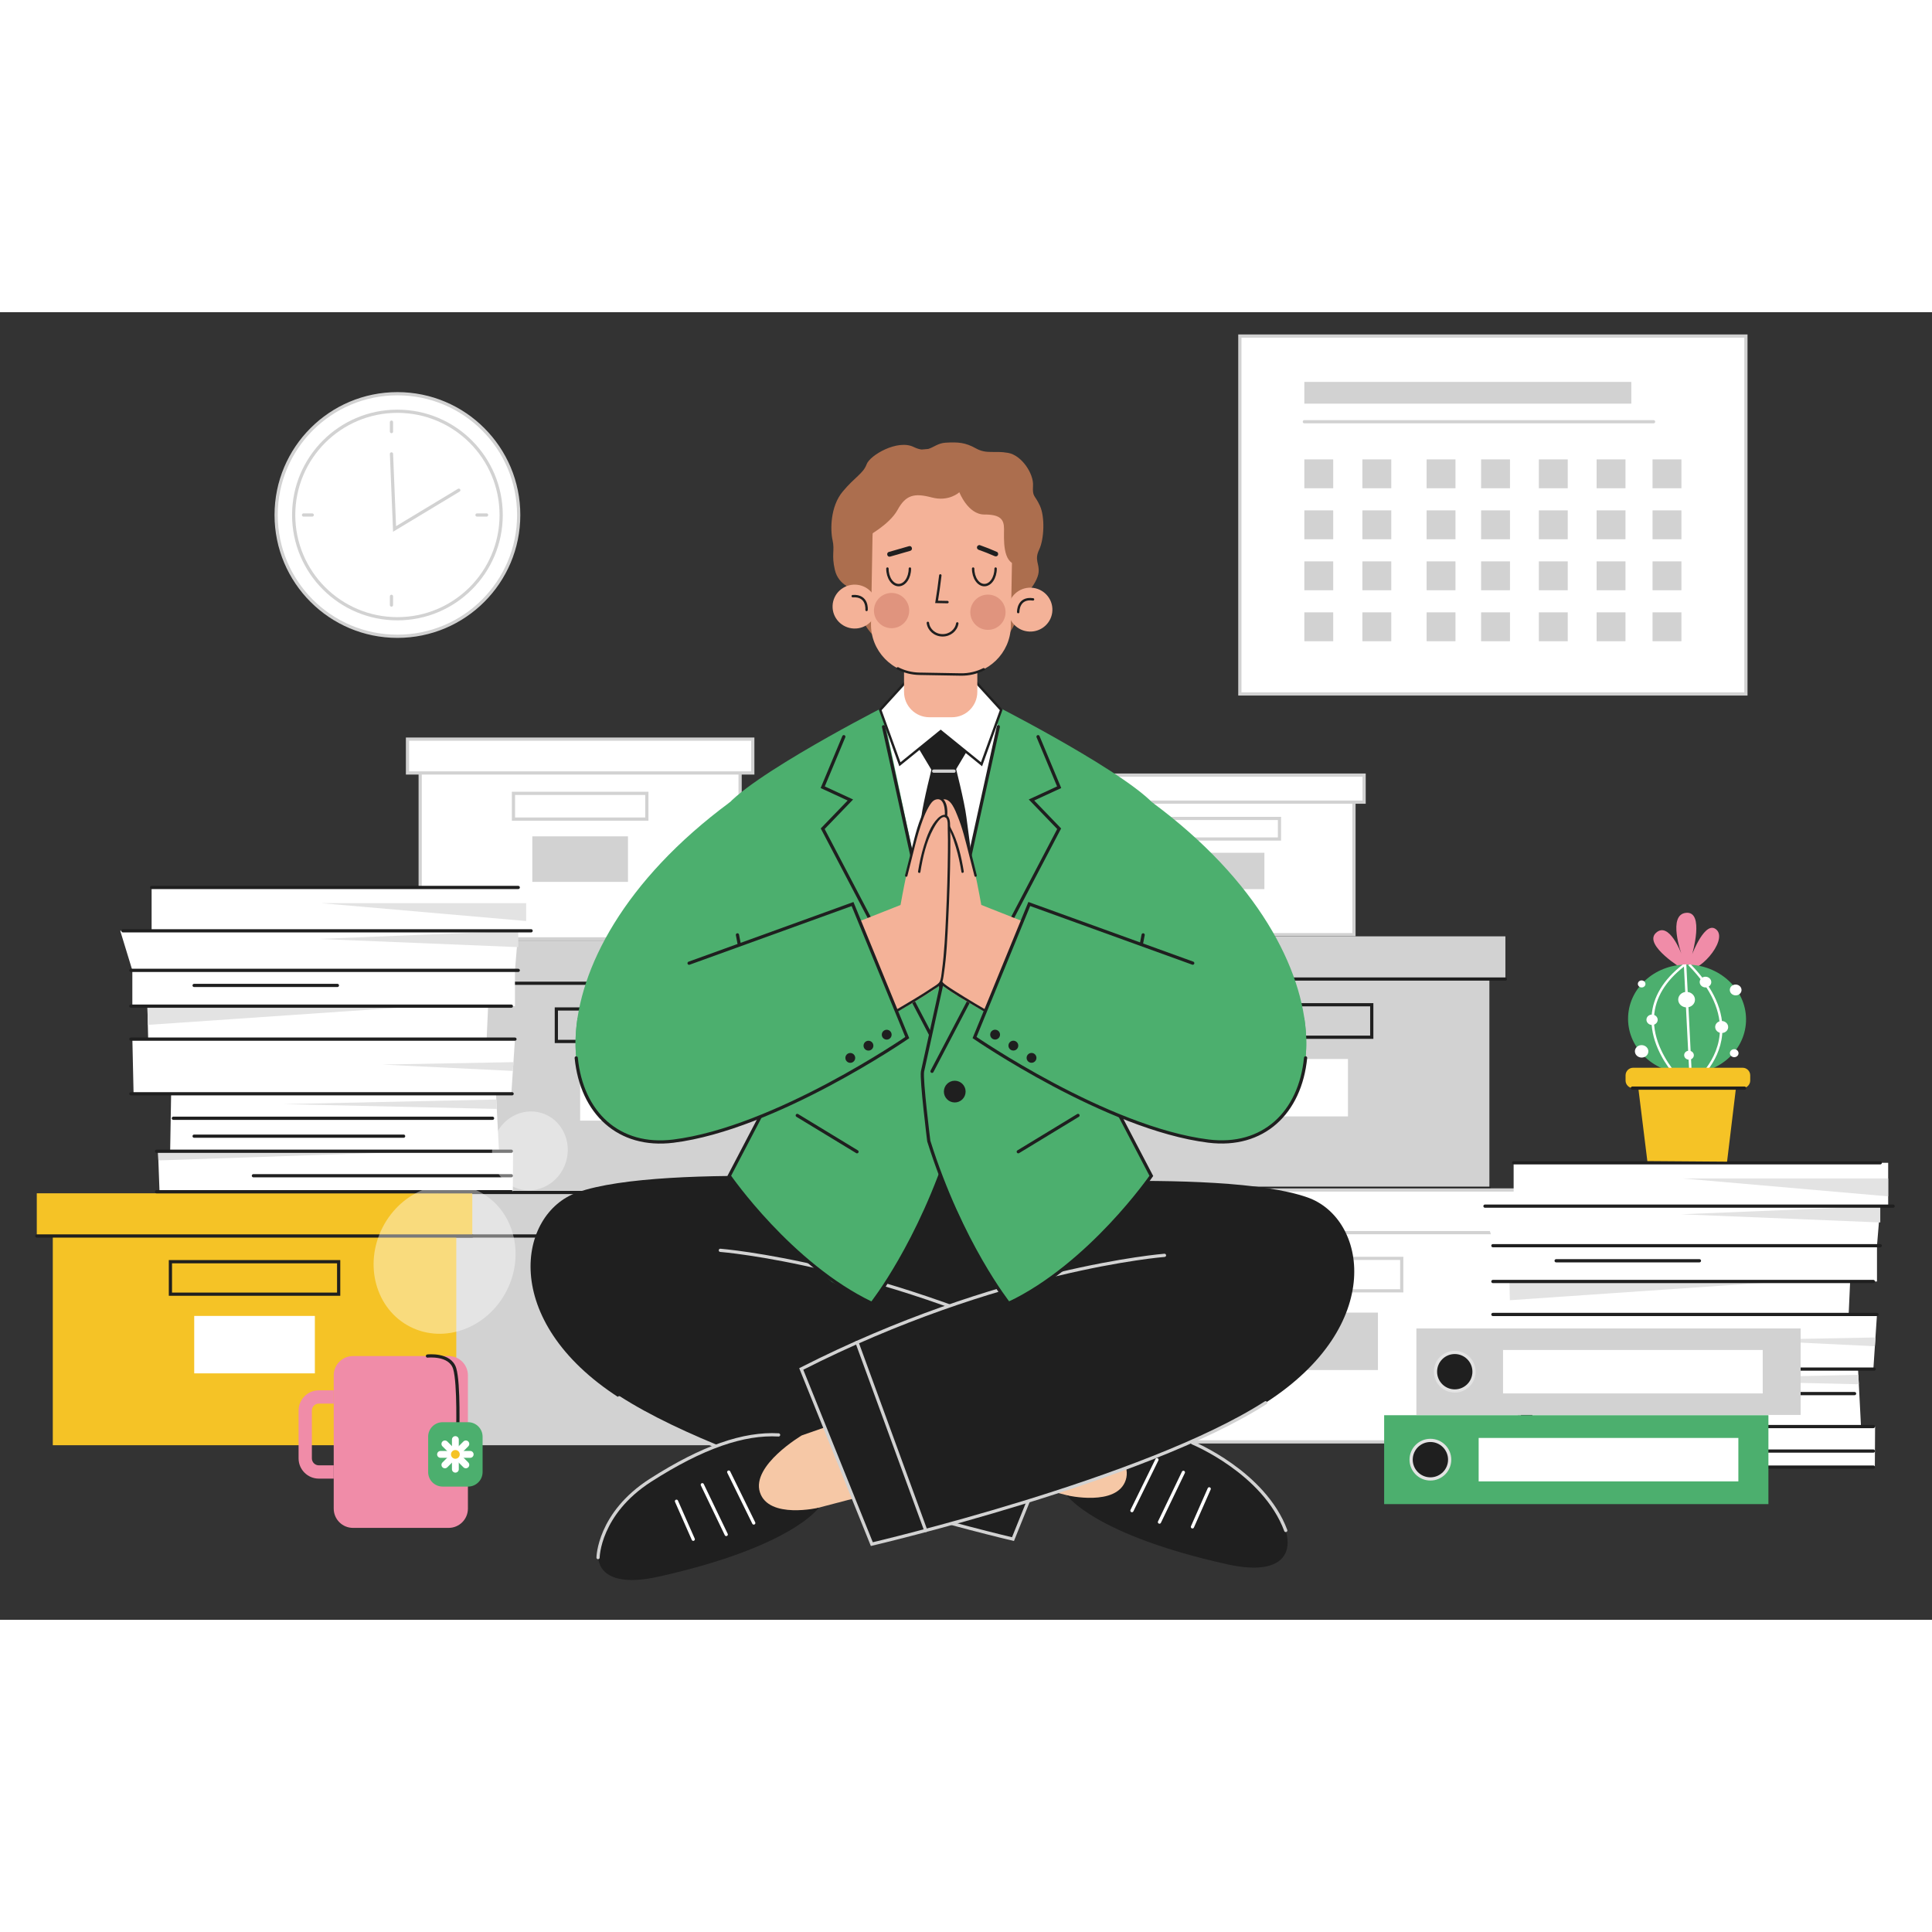 <?xml version="1.0" encoding="utf-8"?>
<svg version="1.1" width="1000px" height="1000px" vieBox="0 0 1000 1000" viewBox="70.503 59.787 601.078 406.808" xmlns="http://www.w3.org/2000/svg">
  <rect x="70.503" y="59.787" width="601.078" height="406.808" fill="#333333" stroke="none"/>
  <defs/>
  <g id="OBJECTS">
    <g>
      <g>
        <g/>
      </g>
      <g>
        <g>
          <g>
            <rect x="201.229" y="198.356" style="fill:#FFFFFF;stroke:#D2D2D2;stroke-miterlimit:10;" width="99.534" height="56.393"/>
            <g>
              <rect x="197.281" y="192.606" style="fill:#FFFFFF;stroke:#D2D2D2;stroke-miterlimit:10;" width="107.43" height="10.529"/>
            </g>
            <rect x="230.246" y="209.481" style="fill:none;stroke:#D2D2D2;stroke-linecap:round;stroke-miterlimit:10;" width="41.501" height="8.007"/>
            <rect x="236.116" y="222.855" style="fill:#D2D2D2;" width="29.761" height="14.168"/>
          </g>
          <g>
            <rect x="412.247" y="208.396" style="fill:#FFFFFF;stroke:#D2D2D2;stroke-miterlimit:10;" width="79.498" height="45.041"/>
            <g>
              <rect x="409.094" y="203.803" style="fill:#FFFFFF;stroke:#D2D2D2;stroke-miterlimit:10;" width="85.805" height="8.41"/>
            </g>
            <rect x="435.423" y="217.282" style="fill:none;stroke:#D2D2D2;stroke-linecap:round;stroke-miterlimit:10;" width="33.147" height="6.396"/>
            <rect x="440.111" y="227.964" style="fill:#D2D2D2;" width="23.77" height="11.316"/>
          </g>
          <g>
            <rect x="211.575" y="341.159" style="fill:#D2D2D2;" width="125.538" height="71.126"/>
            <g>
              <rect x="206.595" y="333.907" style="fill:#D2D2D2;" width="135.497" height="13.28"/>
              <line style="fill:none;stroke:#1F1F1F;stroke-linecap:round;stroke-miterlimit:10;" x1="206.595" y1="347.187" x2="342.092" y2="347.187"/>
            </g>
            <rect x="248.172" y="355.191" style="fill:none;stroke:#1F1F1F;stroke-linecap:round;stroke-miterlimit:10;" width="52.344" height="10.099"/>
            <rect x="255.576" y="372.059" style="fill:#FFFFFF;" width="37.536" height="17.869"/>
          </g>
          <g>
            <rect x="206.995" y="262.531" style="fill:#D2D2D2;" width="125.538" height="71.126"/>
            <g>
              <rect x="202.016" y="255.279" style="fill:#D2D2D2;" width="135.497" height="13.28"/>
              <line style="fill:none;stroke:#1F1F1F;stroke-linecap:round;stroke-miterlimit:10;" x1="202.016" y1="268.559" x2="337.513" y2="268.559"/>
            </g>
            <rect x="243.592" y="276.563" style="fill:none;stroke:#1F1F1F;stroke-linecap:round;stroke-miterlimit:10;" width="52.344" height="10.1"/>
            <rect x="250.996" y="293.431" style="fill:#FFFFFF;" width="37.536" height="17.869"/>
            <line style="fill:none;stroke:#1F1F1F;stroke-linecap:round;stroke-miterlimit:10;" x1="206.995" y1="333.657" x2="332.533" y2="333.657"/>
          </g>
          <g>
            <rect x="408.34" y="261.217" style="fill:#D2D2D2;" width="125.538" height="71.126"/>
            <g>
              <rect x="403.361" y="253.964" style="fill:#D2D2D2;" width="135.497" height="13.28"/>
              <line style="fill:none;stroke:#1F1F1F;stroke-linecap:round;stroke-miterlimit:10;" x1="403.361" y1="267.245" x2="538.858" y2="267.245"/>
            </g>
            <rect x="444.937" y="275.249" style="fill:none;stroke:#1F1F1F;stroke-linecap:round;stroke-miterlimit:10;" width="52.344" height="10.099"/>
            <rect x="452.341" y="292.117" style="fill:#FFFFFF;" width="37.536" height="17.869"/>
            <line style="fill:none;stroke:#1F1F1F;stroke-linecap:round;stroke-miterlimit:10;" x1="408.34" y1="332.343" x2="533.878" y2="332.343"/>
          </g>
          <g>
            <rect x="417.667" y="340.122" style="fill:#FFFFFF;stroke:#D2D2D2;stroke-miterlimit:10;" width="125.538" height="71.126"/>
            <g>
              <rect x="412.688" y="332.87" style="fill:#FFFFFF;stroke:#D2D2D2;stroke-miterlimit:10;" width="135.497" height="13.28"/>
            </g>
            <rect x="454.265" y="354.154" style="fill:none;stroke:#D2D2D2;stroke-linecap:round;stroke-miterlimit:10;" width="52.344" height="10.099"/>
            <rect x="461.669" y="371.022" style="fill:#D2D2D2;" width="37.536" height="17.869"/>
          </g>
          <g>
            <rect x="86.926" y="341.159" style="fill:#F5C326;" width="125.538" height="71.126"/>
            <g>
              <rect x="81.946" y="333.907" style="fill:#F5C326;" width="135.497" height="13.28"/>
              <line style="fill:none;stroke:#1F1F1F;stroke-linecap:round;stroke-miterlimit:10;" x1="81.946" y1="347.187" x2="217.443" y2="347.187"/>
            </g>
            <rect x="123.523" y="355.191" style="fill:none;stroke:#1F1F1F;stroke-linecap:round;stroke-miterlimit:10;" width="52.344" height="10.099"/>
            <rect x="130.927" y="372.059" style="fill:#FFFFFF;" width="37.536" height="17.869"/>
          </g>
          <g>
            <polygon style="fill:#FFFFFF;" points="541.421,337.898 541.421,324.416 657.95,324.416 657.95,337.898 655.49,337.898 &#10;&#9;&#9;&#9;&#9;&#9;&#9;654.465,350.207 654.465,361.345 646.112,361.345 645.651,371.603 654.465,371.603 653.338,388.601 648.572,388.601 &#10;&#9;&#9;&#9;&#9;&#9;&#9;649.495,406.479 653.876,406.479 653.799,419.082 543.88,419.082 543.419,406.479 547.186,406.479 547.493,388.601 &#10;&#9;&#9;&#9;&#9;&#9;&#9;535.809,388.601 535.425,371.236 540.344,371.603 540.114,361.345 535.425,361.345 535.425,350.207 531.659,337.898 &#9;&#9;&#9;&#9;&#9;"/>
            <g>
              <polygon style="fill:#E3E3E3;" points="655.49,337.898 655.49,342.978 593.536,340.438 &#9;&#9;&#9;&#9;&#9;&#9;"/>
              <polygon style="fill:#E3E3E3;" points="657.95,329.301 595.227,329.301 594.151,329.301 657.95,334.858 &#9;&#9;&#9;&#9;&#9;&#9;"/>
              <polygon style="fill:#E3E3E3;" points="540.114,361.345 540.245,367.167 625.154,361.345 &#9;&#9;&#9;&#9;&#9;&#9;"/>
              <polygon style="fill:#E3E3E3;" points="613.214,379.516 653.81,381.493 653.991,378.762 &#9;&#9;&#9;&#9;&#9;&#9;"/>
              <polygon style="fill:#E3E3E3;" points="648.815,393.315 648.664,390.388 582.416,391.825 &#9;&#9;&#9;&#9;&#9;&#9;"/>
              <polygon style="fill:#E0E0E0;" points="547.186,406.479 543.419,406.479 543.524,409.339 627.409,406.479 &#9;&#9;&#9;&#9;&#9;&#9;"/>
            </g>
            <g>
              <line style="fill:none;stroke:#1F1F1F;stroke-linecap:round;stroke-miterlimit:10;" x1="532.504" y1="337.898" x2="659.487" y2="337.898"/>
              <path style="fill:none;stroke:#1F1F1F;stroke-linecap:round;stroke-miterlimit:10;" d="M534.964,361.345&#10;&#9;&#9;&#9;&#9;&#9;&#9;&#9;c1.537,0,118.374,0,118.374,0"/>
              <path style="fill:none;stroke:#1F1F1F;stroke-linecap:round;stroke-miterlimit:10;" d="M534.964,350.207&#10;&#9;&#9;&#9;&#9;&#9;&#9;&#9;c1.845,0,120.526,0,120.526,0"/>
              <line style="fill:none;stroke:#1F1F1F;stroke-linecap:round;stroke-miterlimit:10;" x1="554.642" y1="354.897" x2="599.224" y2="354.897"/>
              <line style="fill:none;stroke:#1F1F1F;stroke-linecap:round;stroke-miterlimit:10;" x1="534.964" y1="371.603" x2="654.465" y2="371.603"/>
              <line style="fill:none;stroke:#1F1F1F;stroke-linecap:round;stroke-miterlimit:10;" x1="534.964" y1="388.601" x2="653.577" y2="388.601"/>
              <line style="fill:none;stroke:#1F1F1F;stroke-linecap:round;stroke-miterlimit:10;" x1="548.185" y1="396.222" x2="647.496" y2="396.222"/>
              <line style="fill:none;stroke:#1F1F1F;stroke-linecap:round;stroke-miterlimit:10;" x1="554.642" y1="401.79" x2="619.824" y2="401.79"/>
              <line style="fill:none;stroke:#1F1F1F;stroke-linecap:round;stroke-miterlimit:10;" x1="542.958" y1="406.479" x2="653.338" y2="406.479"/>
              <line style="fill:none;stroke:#1F1F1F;stroke-linecap:round;stroke-miterlimit:10;" x1="542.958" y1="419.082" x2="653.338" y2="419.082"/>
              <line style="fill:none;stroke:#1F1F1F;stroke-linecap:round;stroke-miterlimit:10;" x1="541.421" y1="324.416" x2="655.49" y2="324.416"/>
              <line style="fill:none;stroke:#1F1F1F;stroke-linecap:round;stroke-miterlimit:10;" x1="573.09" y1="414.1" x2="653.338" y2="414.1"/>
            </g>
          </g>
          <g>
            <polygon style="fill:#FFFFFF;" points="117.673,252.238 117.673,238.756 234.202,238.756 234.202,252.238 231.742,252.238 &#10;&#9;&#9;&#9;&#9;&#9;&#9;230.717,264.547 230.717,275.685 222.365,275.685 221.904,285.943 230.717,285.943 229.59,302.941 224.824,302.941 &#10;&#9;&#9;&#9;&#9;&#9;&#9;225.747,320.82 230.128,320.82 230.051,333.422 120.133,333.422 119.671,320.82 123.438,320.82 123.745,302.941 &#10;&#9;&#9;&#9;&#9;&#9;&#9;112.062,302.941 111.677,285.576 116.597,285.943 116.366,275.685 111.677,275.685 111.677,264.547 107.911,252.238 &#9;&#9;&#9;&#9;&#9;"/>
            <g>
              <polygon style="fill:#E3E3E3;" points="231.742,252.238 231.742,257.318 169.788,254.778 &#9;&#9;&#9;&#9;&#9;&#9;"/>
              <polygon style="fill:#E3E3E3;" points="234.202,243.641 171.479,243.641 170.403,243.641 234.202,249.198 &#9;&#9;&#9;&#9;&#9;&#9;"/>
              <polygon style="fill:#E3E3E3;" points="116.366,275.685 116.497,281.508 201.406,275.685 &#9;&#9;&#9;&#9;&#9;&#9;"/>
              <polygon style="fill:#E3E3E3;" points="189.466,293.856 230.062,295.833 230.243,293.102 &#9;&#9;&#9;&#9;&#9;&#9;"/>
              <polygon style="fill:#E3E3E3;" points="225.068,307.655 224.917,304.728 158.668,306.165 &#9;&#9;&#9;&#9;&#9;&#9;"/>
              <polygon style="fill:#E0E0E0;" points="123.438,320.82 119.671,320.82 119.776,323.679 203.661,320.82 &#9;&#9;&#9;&#9;&#9;&#9;"/>
            </g>
            <g>
              <line style="fill:none;stroke:#1F1F1F;stroke-linecap:round;stroke-miterlimit:10;" x1="108.756" y1="252.238" x2="235.739" y2="252.238"/>
              <path style="fill:none;stroke:#1F1F1F;stroke-linecap:round;stroke-miterlimit:10;" d="M111.216,275.685&#10;&#9;&#9;&#9;&#9;&#9;&#9;&#9;c1.537,0,118.374,0,118.374,0"/>
              <path style="fill:none;stroke:#1F1F1F;stroke-linecap:round;stroke-miterlimit:10;" d="M111.216,264.547&#10;&#9;&#9;&#9;&#9;&#9;&#9;&#9;c1.845,0,120.526,0,120.526,0"/>
              <line style="fill:none;stroke:#1F1F1F;stroke-linecap:round;stroke-miterlimit:10;" x1="130.894" y1="269.237" x2="175.476" y2="269.237"/>
              <line style="fill:none;stroke:#1F1F1F;stroke-linecap:round;stroke-miterlimit:10;" x1="111.216" y1="285.943" x2="230.717" y2="285.943"/>
              <line style="fill:none;stroke:#1F1F1F;stroke-linecap:round;stroke-miterlimit:10;" x1="111.216" y1="302.941" x2="229.829" y2="302.941"/>
              <line style="fill:none;stroke:#1F1F1F;stroke-linecap:round;stroke-miterlimit:10;" x1="124.437" y1="310.562" x2="223.748" y2="310.562"/>
              <line style="fill:none;stroke:#1F1F1F;stroke-linecap:round;stroke-miterlimit:10;" x1="130.894" y1="316.13" x2="196.076" y2="316.13"/>
              <line style="fill:none;stroke:#1F1F1F;stroke-linecap:round;stroke-miterlimit:10;" x1="119.21" y1="320.82" x2="229.59" y2="320.82"/>
              <line style="fill:none;stroke:#1F1F1F;stroke-linecap:round;stroke-miterlimit:10;" x1="119.21" y1="333.422" x2="229.59" y2="333.422"/>
              <line style="fill:none;stroke:#1F1F1F;stroke-linecap:round;stroke-miterlimit:10;" x1="117.673" y1="238.756" x2="231.742" y2="238.756"/>
              <line style="fill:none;stroke:#1F1F1F;stroke-linecap:round;stroke-miterlimit:10;" x1="149.342" y1="328.44" x2="229.59" y2="328.44"/>
            </g>
          </g>
          <g>
            <g>
              <rect x="501.136" y="402.951" style="fill:#4CAF6E;" width="119.551" height="27.658"/>
              <path style="fill:#1F1F1F;stroke:#E3E3E3;stroke-miterlimit:10;" d="M521.519,416.78c0,3.312-2.685,5.996-5.996,5.996&#10;&#9;&#9;&#9;&#9;&#9;&#9;&#9;c-3.312,0-5.996-2.685-5.996-5.996c0-3.312,2.685-5.996,5.996-5.996C518.834,410.783,521.519,413.468,521.519,416.78z"/>
              <rect x="530.54" y="410.019" style="fill:#FFFFFF;" width="80.796" height="13.52"/>
            </g>
            <g>
              <rect x="511.163" y="375.958" style="fill:#D2D2D2;" width="119.551" height="26.909"/>
              <path style="fill:#1F1F1F;stroke:#E3E3E3;stroke-miterlimit:10;" d="M529.098,389.413c0,3.312-2.685,5.996-5.996,5.996&#10;&#9;&#9;&#9;&#9;&#9;&#9;&#9;c-3.312,0-5.996-2.685-5.996-5.996c0-3.312,2.685-5.996,5.996-5.996C526.413,383.416,529.098,386.101,529.098,389.413z"/>
              <rect x="538.119" y="382.652" style="fill:#FFFFFF;" width="80.796" height="13.52"/>
            </g>
          </g>
        </g>
        <g>
          <g>
            <path style="fill:#F08CA8;" d="M169.692,395.209h4.638v4.134h-4.638c-1.192,0-2.161,0.97-2.161,2.162v14.874&#10;&#9;&#9;&#9;&#9;&#9;&#9;c0,1.192,0.969,2.162,2.161,2.162h4.638v4.134h-4.638c-3.471,0-6.295-2.825-6.295-6.296v-14.874&#10;&#9;&#9;&#9;&#9;&#9;&#9;C163.397,398.034,166.221,395.209,169.692,395.209z"/>
            <g>
              <path style="fill:#F08CA8;" d="M180.325,438.003h29.759c3.311,0,5.995-2.684,5.995-5.995v-41.471&#10;&#9;&#9;&#9;&#9;&#9;&#9;&#9;c0-3.311-2.684-5.995-5.995-5.995h-29.759c-3.311,0-5.995,2.684-5.995,5.995v41.471&#10;&#9;&#9;&#9;&#9;&#9;&#9;&#9;C174.33,435.319,177.014,438.003,180.325,438.003z"/>
            </g>
          </g>
          <g style="opacity:0.4;">
            <path style="fill:#FFFFFF;" d="M228.12,364.242c-5.928,11.614-19.374,16.618-30.032,11.178&#10;&#9;&#9;&#9;&#9;&#9;&#9;c-10.658-5.44-14.492-19.266-8.563-30.879c5.928-11.614,19.374-16.618,30.032-11.178&#10;&#9;&#9;&#9;&#9;&#9;&#9;C230.214,338.803,234.048,352.628,228.12,364.242z"/>
            <path style="fill:#FFFFFF;" d="M246.561,324.215c-2.034,6.499-8.692,10.2-14.871,8.266c-6.18-1.934-9.541-8.77-7.507-15.269&#10;&#9;&#9;&#9;&#9;&#9;&#9;c2.034-6.499,8.692-10.2,14.871-8.266C245.233,310.88,248.594,317.716,246.561,324.215z"/>
          </g>
          <g>
            <path style="fill:none;stroke:#1F1F1F;stroke-linecap:round;stroke-miterlimit:10;" d="M203.497,384.542&#10;&#9;&#9;&#9;&#9;&#9;&#9;c0,0,7.059-0.818,8.471,3.906s0.923,20.493,0.923,20.493"/>
            <g>
              <path style="fill:#4CAF6E;" d="M216.13,425.154h-7.907c-2.495,0-4.517-2.022-4.517-4.517v-11c0-2.495,2.022-4.517,4.517-4.517&#10;&#9;&#9;&#9;&#9;&#9;&#9;&#9;h7.907c2.495,0,4.517,2.022,4.517,4.517v11C220.647,423.132,218.624,425.154,216.13,425.154z"/>
              <g>
                <g>
                  <path style="fill:#FFFFFF;" d="M212.176,420.812L212.176,420.812c-0.589,0-1.066-0.478-1.066-1.066v-9.218&#10;&#9;&#9;&#9;&#9;&#9;&#9;&#9;&#9;&#9;c0-0.589,0.477-1.066,1.066-1.066l0,0c0.589,0,1.066,0.477,1.066,1.066v9.218&#10;&#9;&#9;&#9;&#9;&#9;&#9;&#9;&#9;&#9;C213.242,420.335,212.765,420.812,212.176,420.812z"/>
                  <path style="fill:#FFFFFF;" d="M206.501,415.137L206.501,415.137c0-0.589,0.478-1.066,1.066-1.066h9.218&#10;&#9;&#9;&#9;&#9;&#9;&#9;&#9;&#9;&#9;c0.589,0,1.066,0.478,1.066,1.066l0,0c0,0.589-0.477,1.066-1.066,1.066h-9.218&#10;&#9;&#9;&#9;&#9;&#9;&#9;&#9;&#9;&#9;C206.978,416.203,206.501,415.726,206.501,415.137z"/>
                  <path style="fill:#FFFFFF;" d="M208.163,419.15L208.163,419.15c-0.416-0.416-0.416-1.092,0-1.508l6.518-6.518&#10;&#9;&#9;&#9;&#9;&#9;&#9;&#9;&#9;&#9;c0.416-0.416,1.092-0.416,1.508,0l0,0c0.416,0.417,0.416,1.092,0,1.508l-6.518,6.518&#10;&#9;&#9;&#9;&#9;&#9;&#9;&#9;&#9;&#9;C209.255,419.566,208.579,419.566,208.163,419.15z"/>
                  <path style="fill:#FFFFFF;" d="M208.163,411.124L208.163,411.124c0.416-0.416,1.092-0.416,1.508,0l6.518,6.518&#10;&#9;&#9;&#9;&#9;&#9;&#9;&#9;&#9;&#9;c0.416,0.417,0.416,1.092,0,1.508l0,0c-0.417,0.416-1.092,0.416-1.508,0l-6.518-6.518&#10;&#9;&#9;&#9;&#9;&#9;&#9;&#9;&#9;&#9;C207.746,412.216,207.746,411.54,208.163,411.124z"/>
                </g>
                <circle style="fill:#F5C326;" cx="212.176" cy="415.137" r="1.362"/>
              </g>
            </g>
          </g>
        </g>
        <g>
          <circle style="fill:#FFFFFF;stroke:#D2D2D2;stroke-linecap:round;stroke-miterlimit:10;" cx="194.147" cy="122.878" r="37.732"/>
          <circle style="fill:none;stroke:#D2D2D2;stroke-linecap:round;stroke-miterlimit:10;" cx="194.147" cy="122.878" r="32.277"/>
          <polyline style="fill:none;stroke:#D2D2D2;stroke-linecap:round;stroke-miterlimit:10;" points="192.3,103.869 193.257,127.218 &#10;&#9;&#9;&#9;&#9;&#9;213.242,115.164 &#9;&#9;&#9;&#9;"/>
          <line style="fill:none;stroke:#D2D2D2;stroke-linecap:round;stroke-miterlimit:10;" x1="192.3" y1="148.182" x2="192.3" y2="150.896"/>
          <line style="fill:none;stroke:#D2D2D2;stroke-linecap:round;stroke-miterlimit:10;" x1="192.3" y1="93.992" x2="192.3" y2="96.924"/>
          <line style="fill:none;stroke:#D2D2D2;stroke-linecap:round;stroke-miterlimit:10;" x1="218.906" y1="122.878" x2="221.886" y2="122.878"/>
          <line style="fill:none;stroke:#D2D2D2;stroke-linecap:round;stroke-miterlimit:10;" x1="164.934" y1="122.878" x2="167.648" y2="122.878"/>
        </g>
        <g>
          <g>
            <g>
              <path style="fill:#F08CA8;" d="M594.293,264.315c0,0-12.686-7.632-8.601-11.424c4.085-3.792,7.932,6.512,7.932,6.512&#10;&#9;&#9;&#9;&#9;&#9;&#9;&#9;s-4.395-12.196,1.445-12.757c5.84-0.561,1.886,12.903,1.886,12.903s4.165-11.003,7.648-7.58S598.634,266.209,594.293,264.315z&#10;&#9;&#9;&#9;&#9;&#9;&#9;&#9;"/>
            </g>
            <g>
              <ellipse transform="matrix(0.044 -0.999 0.999 0.044 289.817 862.107)" style="fill:#4CAF6E;" cx="595.296" cy="279.645" rx="16.959" ry="18.358"/>
              <g>
                <g>
                  <path style="fill:#FFFFFF;" d="M582.433,268.821c-0.026,0.604-0.578,1.07-1.231,1.041c-0.653-0.029-1.161-0.541-1.135-1.145&#10;&#9;&#9;&#9;&#9;&#9;&#9;&#9;&#9;&#9;c0.026-0.603,0.578-1.07,1.231-1.041C581.951,267.705,582.459,268.218,582.433,268.821z"/>
                  <path style="fill:#FFFFFF;" d="M586.238,279.995c-0.039,0.893-0.854,1.582-1.82,1.539s-1.718-0.8-1.678-1.693&#10;&#9;&#9;&#9;&#9;&#9;&#9;&#9;&#9;&#9;c0.039-0.893,0.854-1.582,1.82-1.539C585.526,278.344,586.277,279.102,586.238,279.995z"/>
                  <path style="fill:#FFFFFF;" d="M597.836,273.772c-0.058,1.33-1.272,2.356-2.712,2.293c-1.439-0.063-2.559-1.192-2.5-2.522&#10;&#9;&#9;&#9;&#9;&#9;&#9;&#9;&#9;&#9;c0.058-1.33,1.272-2.356,2.712-2.293C596.774,271.313,597.894,272.442,597.836,273.772z"/>
                  <path style="fill:#FFFFFF;" d="M597.486,291.008c-0.034,0.768-0.735,1.362-1.567,1.325&#10;&#9;&#9;&#9;&#9;&#9;&#9;&#9;&#9;&#9;c-0.832-0.036-1.479-0.689-1.445-1.457c0.034-0.768,0.735-1.362,1.567-1.325&#10;&#9;&#9;&#9;&#9;&#9;&#9;&#9;&#9;&#9;C596.872,289.587,597.519,290.239,597.486,291.008z"/>
                  <path style="fill:#FFFFFF;" d="M608.164,282.258c-0.045,1.03-0.986,1.825-2.101,1.776c-1.115-0.049-1.982-0.924-1.937-1.954&#10;&#9;&#9;&#9;&#9;&#9;&#9;&#9;&#9;&#9;c0.045-1.03,0.986-1.826,2.101-1.776C607.342,280.353,608.209,281.228,608.164,282.258z"/>
                  <path style="fill:#FFFFFF;" d="M602.911,268.27c-0.04,0.92-0.881,1.63-1.876,1.587c-0.996-0.044-1.771-0.825-1.73-1.745&#10;&#9;&#9;&#9;&#9;&#9;&#9;&#9;&#9;&#9;c0.04-0.92,0.88-1.63,1.876-1.587C602.177,266.569,602.951,267.35,602.911,268.27z"/>
                  <path style="fill:#FFFFFF;" d="M612.321,270.725c-0.041,0.93-0.89,1.647-1.896,1.603c-1.006-0.044-1.789-0.834-1.748-1.763&#10;&#9;&#9;&#9;&#9;&#9;&#9;&#9;&#9;&#9;c0.041-0.93,0.89-1.648,1.896-1.603C611.58,269.006,612.362,269.795,612.321,270.725z"/>
                  <path style="fill:#FFFFFF;" d="M611.391,290.375c-0.03,0.685-0.656,1.215-1.398,1.182c-0.742-0.033-1.319-0.615-1.289-1.3&#10;&#9;&#9;&#9;&#9;&#9;&#9;&#9;&#9;&#9;c0.03-0.686,0.656-1.215,1.398-1.182C610.844,289.107,611.421,289.689,611.391,290.375z"/>
                  <path style="fill:#FFFFFF;" d="M583.335,289.837c-0.047,1.068-1.022,1.893-2.178,1.842&#10;&#9;&#9;&#9;&#9;&#9;&#9;&#9;&#9;&#9;c-1.156-0.051-2.055-0.958-2.009-2.026c0.047-1.068,1.022-1.893,2.178-1.842S583.382,288.769,583.335,289.837z"/>
                </g>
                <g>
                  <path style="fill:#FFFFFF;" d="M596.835,296.553l-1.69-33.87c-0.362,0-0.722,0.011-1.079,0.031&#10;&#9;&#9;&#9;&#9;&#9;&#9;&#9;&#9;&#9;c-6.067,4.709-9.345,10.125-9.728,16.107c-0.464,7.239,3.478,13.669,6.17,17.166c0.382,0.098,0.768,0.187,1.159,0.262&#10;&#9;&#9;&#9;&#9;&#9;&#9;&#9;&#9;&#9;c-2.596-3.203-7.041-9.857-6.555-17.385c0.369-5.726,3.494-10.931,9.292-15.481l1.658,33.209&#10;&#9;&#9;&#9;&#9;&#9;&#9;&#9;&#9;&#9;C596.32,296.585,596.578,296.572,596.835,296.553z"/>
                  <path style="fill:#FFFFFF;" d="M596.04,262.702l-0.286,0.239c7.151,7.286,10.439,14.541,9.774,21.563&#10;&#9;&#9;&#9;&#9;&#9;&#9;&#9;&#9;&#9;c-0.461,4.862-2.778,8.751-4.963,11.422c0.427-0.116,0.85-0.242,1.264-0.386c2.044-2.708,4.038-6.425,4.47-10.96&#10;&#9;&#9;&#9;&#9;&#9;&#9;&#9;&#9;&#9;c0.68-7.143-2.591-14.49-9.71-21.842C596.406,262.726,596.224,262.71,596.04,262.702L596.04,262.702z"/>
                </g>
              </g>
            </g>
          </g>
          <g>
            <polygon style="fill:#F5C326;" points="607.822,324.068 583.021,323.885 581.213,309.27 579.961,299.147 610.831,299.147 &#10;&#9;&#9;&#9;&#9;&#9;&#9;609.382,311.144 &#9;&#9;&#9;&#9;&#9;"/>
            <g>
              <path style="fill:#F5C326;" d="M612.659,301.185h-34.047c-1.308,0-2.369-1.06-2.369-2.368v-1.603&#10;&#9;&#9;&#9;&#9;&#9;&#9;&#9;c0-1.308,1.06-2.368,2.369-2.368h34.047c1.308,0,2.368,1.06,2.368,2.368v1.603&#10;&#9;&#9;&#9;&#9;&#9;&#9;&#9;C615.027,300.125,613.967,301.185,612.659,301.185z"/>
              <line style="fill:none;stroke:#1F1F1F;stroke-linecap:round;stroke-miterlimit:10;" x1="578.356" y1="301.185" x2="613.253" y2="301.185"/>
            </g>
          </g>
        </g>
        <g>
          <rect x="456.241" y="67.203" style="fill:#FFFFFF;stroke:#D2D2D2;stroke-miterlimit:10;" width="157.445" height="111.35"/>
          <g>
            <line style="fill:none;stroke:#D2D2D2;stroke-linecap:round;stroke-miterlimit:10;" x1="476.305" y1="93.862" x2="584.961" y2="93.862"/>
            <rect x="476.305" y="81.473" style="fill:#D2D2D2;" width="101.725" height="6.762"/>
            <g>
              <g>
                <rect x="476.305" y="105.576" style="fill:#D2D2D2;" width="8.984" height="8.984"/>
                <rect x="494.369" y="105.576" style="fill:#D2D2D2;" width="8.984" height="8.984"/>
                <rect x="514.344" y="105.576" style="fill:#D2D2D2;" width="8.984" height="8.984"/>
                <rect x="531.298" y="105.576" style="fill:#D2D2D2;" width="8.984" height="8.984"/>
                <rect x="549.267" y="105.576" style="fill:#D2D2D2;" width="8.984" height="8.984"/>
                <rect x="567.235" y="105.576" style="fill:#D2D2D2;" width="8.984" height="8.984"/>
                <rect x="584.638" y="105.576" style="fill:#D2D2D2;" width="8.984" height="8.984"/>
              </g>
              <g>
                <rect x="476.305" y="121.439" style="fill:#D2D2D2;" width="8.984" height="8.984"/>
                <rect x="494.369" y="121.439" style="fill:#D2D2D2;" width="8.984" height="8.984"/>
                <rect x="514.344" y="121.439" style="fill:#D2D2D2;" width="8.984" height="8.984"/>
                <rect x="531.298" y="121.439" style="fill:#D2D2D2;" width="8.984" height="8.984"/>
                <rect x="549.267" y="121.439" style="fill:#D2D2D2;" width="8.984" height="8.984"/>
                <rect x="567.235" y="121.439" style="fill:#D2D2D2;" width="8.984" height="8.984"/>
                <rect x="584.638" y="121.439" style="fill:#D2D2D2;" width="8.984" height="8.984"/>
              </g>
              <g>
                <rect x="476.305" y="137.302" style="fill:#D2D2D2;" width="8.984" height="8.984"/>
                <rect x="494.369" y="137.302" style="fill:#D2D2D2;" width="8.984" height="8.984"/>
                <rect x="514.344" y="137.302" style="fill:#D2D2D2;" width="8.984" height="8.984"/>
                <rect x="531.298" y="137.302" style="fill:#D2D2D2;" width="8.984" height="8.984"/>
                <rect x="549.267" y="137.302" style="fill:#D2D2D2;" width="8.984" height="8.984"/>
                <rect x="567.235" y="137.302" style="fill:#D2D2D2;" width="8.984" height="8.984"/>
                <rect x="584.638" y="137.302" style="fill:#D2D2D2;" width="8.984" height="8.984"/>
              </g>
              <g>
                <rect x="476.305" y="153.165" style="fill:#D2D2D2;" width="8.984" height="8.984"/>
                <rect x="494.369" y="153.165" style="fill:#D2D2D2;" width="8.984" height="8.984"/>
                <rect x="514.344" y="153.165" style="fill:#D2D2D2;" width="8.984" height="8.984"/>
                <rect x="531.298" y="153.165" style="fill:#D2D2D2;" width="8.984" height="8.984"/>
                <rect x="549.267" y="153.165" style="fill:#D2D2D2;" width="8.984" height="8.984"/>
                <rect x="567.235" y="153.165" style="fill:#D2D2D2;" width="8.984" height="8.984"/>
                <rect x="584.638" y="153.165" style="fill:#D2D2D2;" width="8.984" height="8.984"/>
              </g>
            </g>
          </g>
        </g>
      </g>
      <g>
        <g>
          <path style="fill:#1F1F1F;" d="M274.344,343.248l9.233,31.543h165.419l-3.505-34.171l-68.798-7.998&#10;&#9;&#9;&#9;&#9;&#9;c0,0-15.612-3.221-27.438-2.577C337.429,330.689,274.344,343.248,274.344,343.248z"/>
          <g>
            <g>
              <path style="fill:#F6C8A6;" d="M376.693,421.108l26.162,6.853c0,0,3.852,2.97,7.401,2.738&#10;&#9;&#9;&#9;&#9;&#9;&#9;&#9;c3.549-0.232,13.519-4.457,13.368-12.634c-0.151-8.177-15.928-12.702-15.928-12.702l-24.689-8.614L376.693,421.108z"/>
              <g>
                <path style="fill:#1F1F1F;" d="M402.434,427.872c0,0,8.319,12.237,49.963,21.474s8.062-47.289-44.7-43.982&#10;&#9;&#9;&#9;&#9;&#9;&#9;&#9;&#9;c0,0,15.793,9.327,13.047,17.74C417.998,431.516,402.434,427.872,402.434,427.872z"/>
                <g>
                  <line style="fill:none;stroke:#FFFFFF;stroke-linecap:round;stroke-miterlimit:10;" x1="446.709" y1="425.855" x2="441.492" y2="437.687"/>
                  <line style="fill:none;stroke:#FFFFFF;stroke-linecap:round;stroke-miterlimit:10;" x1="438.675" y1="420.722" x2="431.232" y2="436.202"/>
                  <line style="fill:none;stroke:#FFFFFF;stroke-linecap:round;stroke-miterlimit:10;" x1="430.452" y1="416.783" x2="422.668" y2="432.633"/>
                </g>
              </g>
              <path style="fill:none;stroke:#D2D2D2;stroke-linecap:round;stroke-miterlimit:10;" d="M441.492,411.542&#10;&#9;&#9;&#9;&#9;&#9;&#9;&#9;c0,0,22.272,9.128,29.028,27.262"/>
            </g>
            <g>
              <path style="fill:#1F1F1F;" d="M294.608,351.65c0,0,51.418,4.017,113.012,35.35l-21.96,54.498&#10;&#9;&#9;&#9;&#9;&#9;&#9;&#9;c0,0-85.027-19.884-122.519-43.986c-37.492-24.102-31.465-57.357-13.055-63.87c27.252-9.642,110.669-2.796,110.669-2.796"/>
            </g>
            <g>
              <path style="fill:none;stroke:#D2D2D2;stroke-linecap:round;stroke-miterlimit:10;" d="M294.608,351.65&#10;&#9;&#9;&#9;&#9;&#9;&#9;&#9;c0,0,51.418,4.017,113.012,35.35l-21.96,54.498c0,0-85.027-19.884-122.519-43.986"/>
            </g>
          </g>
          <g>
            <g>
              <path style="fill:#F6C8A6;" d="M350.984,424.962l-26.162,6.853c0,0-3.852,2.97-7.401,2.738&#10;&#9;&#9;&#9;&#9;&#9;&#9;&#9;c-3.549-0.232-13.519-4.457-13.368-12.634c0.151-8.177,15.928-12.702,15.928-12.702l24.689-8.614L350.984,424.962z"/>
              <g>
                <path style="fill:#1F1F1F;" d="M325.243,431.726c0,0-8.319,12.237-49.963,21.474c-41.643,9.237-8.062-47.289,44.7-43.982&#10;&#9;&#9;&#9;&#9;&#9;&#9;&#9;&#9;c0,0-15.793,9.327-13.047,17.74C309.679,435.37,325.243,431.726,325.243,431.726z"/>
                <g>
                  <line style="fill:none;stroke:#FFFFFF;stroke-linecap:round;stroke-miterlimit:10;" x1="280.969" y1="429.709" x2="286.186" y2="441.541"/>
                  <line style="fill:none;stroke:#FFFFFF;stroke-linecap:round;stroke-miterlimit:10;" x1="289.003" y1="424.576" x2="296.445" y2="440.056"/>
                  <line style="fill:none;stroke:#FFFFFF;stroke-linecap:round;stroke-miterlimit:10;" x1="297.225" y1="420.637" x2="305.009" y2="436.487"/>
                </g>
              </g>
              <path style="fill:none;stroke:#D2D2D2;stroke-linecap:round;stroke-miterlimit:10;" d="M256.568,447.241&#10;&#9;&#9;&#9;&#9;&#9;&#9;&#9;c0,0,0.156-13.702,16.339-24.067s29.044-14.714,39.83-14.095"/>
            </g>
            <g>
              <path style="fill:#1F1F1F;" d="M432.795,353.208c0,0-51.418,4.017-113.012,35.35l21.96,54.497&#10;&#9;&#9;&#9;&#9;&#9;&#9;&#9;c0,0,85.027-19.884,122.519-43.986c37.492-24.102,31.465-57.357,13.055-63.871c-27.252-9.642-110.669-2.796-110.669-2.796"/>
            </g>
            <g>
              <path style="fill:none;stroke:#1F1F1F;stroke-linecap:round;stroke-miterlimit:10;" d="M464.262,399.069"/>
              <path style="fill:none;stroke:#D2D2D2;stroke-linecap:round;stroke-miterlimit:10;" d="M432.795,353.208&#10;&#9;&#9;&#9;&#9;&#9;&#9;&#9;c0,0-51.418,4.017-113.012,35.35l21.96,54.497c0,0,85.027-19.884,122.519-43.986"/>
              <line style="fill:none;stroke:#D2D2D2;stroke-linecap:round;stroke-miterlimit:10;" x1="337.131" y1="380.301" x2="358.523" y2="438.804"/>
            </g>
          </g>
        </g>
        <g>
          <g>
            <path style="fill:#4CAF6E;" d="M297.594,212.227c-66.077,48.822-56.008,110.223-17.598,105.452&#10;&#9;&#9;&#9;&#9;&#9;&#9;c31.706-3.938,72.769-32.214,72.769-32.214L297.594,212.227z"/>
            <path style="fill:#4CAF6E;" d="M428.877,212.211c66.077,48.822,56.008,110.223,17.598,105.452&#10;&#9;&#9;&#9;&#9;&#9;&#9;c-31.706-3.938-72.769-32.214-72.769-32.214L428.877,212.211z"/>
          </g>
          <g>
            <g>
              <g>
                <polygon style="fill:#FFFFFF;" points="346.241,182.249 312.89,213.618 323.731,333.733 402.756,332.638 419.061,218.846 &#10;&#9;&#9;&#9;&#9;&#9;&#9;&#9;&#9;377.312,182.249 &#9;&#9;&#9;&#9;&#9;&#9;&#9;"/>
              </g>
              <rect x="320.831" y="325.643" style="fill:#1F1F1F;" width="86.473" height="10.359"/>
            </g>
            <g>
              <path style="fill:#1F1F1F;" d="M381.629,301.194c0-6.022-9.852-79.388-10.456-84.286c-0.604-4.898-3.529-16.274-3.529-16.274&#10;&#9;&#9;&#9;&#9;&#9;&#9;&#9;l-3.484-1.332l0-0.006l-0.007,0.003l-0.008-0.003l0,0.006l-3.484,1.332c0,0-2.925,11.375-3.529,16.274&#10;&#9;&#9;&#9;&#9;&#9;&#9;&#9;c-0.604,4.898-5.529,79.977-6.334,85.437c-0.381,2.586,3.59,9.329,7.769,14.989l9.476,11.723&#10;&#9;&#9;&#9;&#9;&#9;&#9;&#9;C372.221,323.398,381.629,303.806,381.629,301.194z"/>
              <g>
                <polygon style="fill:#1F1F1F;" points="366.594,187.681 361.541,187.681 354.429,187.681 355.257,193.752 360.553,202.607 &#10;&#9;&#9;&#9;&#9;&#9;&#9;&#9;&#9;362.865,202.607 365.27,202.607 367.583,202.607 372.879,193.752 373.706,187.681 &#9;&#9;&#9;&#9;&#9;&#9;&#9;"/>
                <g>
                  <g>
                    <path style="fill:#D2D2D2;" d="M360.967,203.065c2.124,0,4.248,0,6.372,0c0.643,0,0.645-1,0-1c-2.124,0-4.248,0-6.372,0&#10;&#9;&#9;&#9;&#9;&#9;&#9;&#9;&#9;&#9;&#9;C360.323,202.065,360.322,203.065,360.967,203.065L360.967,203.065z"/>
                  </g>
                </g>
              </g>
            </g>
          </g>
          <g>
            <g>
              <g>
                <path style="fill:#4CAF6E;" d="M368.976,296.01l-22.98-107.966l0.245-5.795l-2.648,1.324c0,0-48.192,24.827-48.633,32.771&#10;&#9;&#9;&#9;&#9;&#9;&#9;&#9;&#9;c-0.441,7.945,14.786,88.522,14.786,88.522s-7.68,12.597-12.076,23.49l7.082,9.506l10.004,10.693l14.575,12.916l12.423,6.695&#10;&#9;&#9;&#9;&#9;&#9;&#9;&#9;&#9;c1.31-2.059,8.563-13.025,9.716-15.149c6.913-12.74,13.16-27.879,16.484-39.687&#10;&#9;&#9;&#9;&#9;&#9;&#9;&#9;&#9;C369.791,306.805,369.439,301.391,368.976,296.01z"/>
                <g>
                  <line style="fill:none;stroke:#1F1F1F;stroke-linecap:round;stroke-miterlimit:10;" x1="345.386" y1="188.759" x2="368.976" y2="296.01"/>
                  <polyline style="fill:none;stroke:#1F1F1F;stroke-linecap:round;stroke-miterlimit:10;" points="366.019,295.955 &#10;&#9;&#9;&#9;&#9;&#9;&#9;&#9;&#9;&#9;326.462,220.482 335.069,211.544 326.462,207.572 333.027,191.848 &#9;&#9;&#9;&#9;&#9;&#9;&#9;&#9;"/>
                  <path style="fill:none;stroke:#1F1F1F;stroke-linecap:round;stroke-miterlimit:10;" d="M299.937,253.507l9.808,51.359&#10;&#9;&#9;&#9;&#9;&#9;&#9;&#9;&#9;&#9;l-12.357,23.621c0,0,19.039,27.601,44.367,39.678c0,0,14.869-18.703,24.869-50.502"/>
                  <line style="fill:none;stroke:#1F1F1F;stroke-linecap:round;stroke-miterlimit:10;" x1="318.545" y1="309.681" x2="337.131" y2="320.975"/>
                </g>
              </g>
            </g>
            <g>
              <g>
                <g>
                  <path style="fill:#4CAF6E;" d="M407.62,352.036c11.119-11.316,17.086-17.637,21.04-24.029&#10;&#9;&#9;&#9;&#9;&#9;&#9;&#9;&#9;&#9;c-5.45-10.976-11.918-23.141-11.918-23.141s15.227-80.577,14.786-88.522c-0.441-7.945-48.633-32.771-48.633-32.771&#10;&#9;&#9;&#9;&#9;&#9;&#9;&#9;&#9;&#9;l-2.648-1.324l0.582,6.014L357.511,296.01c0.308,6.703-0.058,13.786,1.953,21.653c2.757,10.786,9.068,21.819,14.4,33.986&#10;&#9;&#9;&#9;&#9;&#9;&#9;&#9;&#9;&#9;c2.583,5.896,6.218,10.923,10.155,16.099C388.847,365.788,398.813,360.998,407.62,352.036z"/>
                  <g>
                    <polyline style="fill:none;stroke:#1F1F1F;stroke-linecap:round;stroke-miterlimit:10;" points="360.468,295.955 &#10;&#9;&#9;&#9;&#9;&#9;&#9;&#9;&#9;&#9;&#9;400.025,220.482 391.418,211.544 400.025,207.572 393.46,191.848 &#9;&#9;&#9;&#9;&#9;&#9;&#9;&#9;&#9;"/>
                    <path style="fill:none;stroke:#1F1F1F;stroke-linecap:round;stroke-miterlimit:10;" d="M426.151,253.507l-9.808,51.359&#10;&#9;&#9;&#9;&#9;&#9;&#9;&#9;&#9;&#9;&#9;l12.357,23.621c0,0-19.039,27.601-44.367,39.678c0,0-14.869-18.703-24.869-50.502c0,0-2.398-19.183-1.953-21.653&#10;&#9;&#9;&#9;&#9;&#9;&#9;&#9;&#9;&#9;&#9;l23.59-107.252"/>
                  </g>
                </g>
                <line style="fill:none;stroke:#1F1F1F;stroke-linecap:round;stroke-miterlimit:10;" x1="405.892" y1="309.681" x2="387.306" y2="320.975"/>
              </g>
              <path style="fill:#1F1F1F;" d="M370.922,302.266c0,1.866-1.513,3.38-3.38,3.38c-1.866,0-3.38-1.513-3.38-3.38&#10;&#9;&#9;&#9;&#9;&#9;&#9;&#9;c0-1.867,1.513-3.38,3.38-3.38C369.409,298.886,370.922,300.399,370.922,302.266z"/>
            </g>
          </g>
          <g>
            <polygon style="fill:#FFFFFF;stroke:#1F1F1F;stroke-width:0.75;stroke-linecap:round;stroke-miterlimit:10;" points="&#10;&#9;&#9;&#9;&#9;&#9;&#9;381.992,183.512 374.196,174.937 364.719,174.937 361.628,174.937 352.151,174.937 344.355,183.512 350.479,200.426 &#10;&#9;&#9;&#9;&#9;&#9;&#9;363.173,190.133 375.868,200.426 &#9;&#9;&#9;&#9;&#9;"/>
            <g>
              <g>
                <g>
                  <path style="fill:#AC6E4E;" d="M394.045,120.019c-1.604-3.531-2.37-2.57-2.151-6.289c0.219-3.719-3.504-9.407-7.744-10.179&#10;&#9;&#9;&#9;&#9;&#9;&#9;&#9;&#9;&#9;c-4.24-0.772-6.673,0.469-10.007-1.391c-3.334-1.86-5.504-2.002-9.449-1.781c-2.34,0.131-3.664,1.42-5.387,1.946&#10;&#9;&#9;&#9;&#9;&#9;&#9;&#9;&#9;&#9;c-0.703,0.05-1.394,0.109-2.064,0.183c-0.721-0.089-1.538-0.331-2.507-0.804c-4.965-2.427-13.572,2.538-14.618,5.407&#10;&#9;&#9;&#9;&#9;&#9;&#9;&#9;&#9;&#9;c-1.046,2.869-3.588,3.862-7.452,8.496c-3.864,4.634-3.86,11.917-3.136,15.117c0.724,3.2-0.393,4.524,0.719,9.253&#10;&#9;&#9;&#9;&#9;&#9;&#9;&#9;&#9;&#9;c0.602,2.559,2.176,4.055,3.496,4.896c1.989,4.654,4.099,8.064,4.163,8.263c6.376,19.955,38.4,14.571,40.939,13.297&#10;&#9;&#9;&#9;&#9;&#9;&#9;&#9;&#9;&#9;c1.739-0.873,7.649-7.521,11.353-19.357c1.839-2.15,3.25-4.531,3.432-6.382c0.272-2.759-1.382-3.791,0.165-7.026&#10;&#9;&#9;&#9;&#9;&#9;&#9;&#9;&#9;&#9;C395.345,130.432,395.649,123.55,394.045,120.019z"/>
                  <g>
                    <g>
                      <path style="fill: rgb(244, 178, 152);" d="M397.919,152.578c-0.142,3.77-3.339,6.71-7.139,6.566&#10;&#9;&#9;&#9;&#9;&#9;&#9;&#9;&#9;&#9;&#9;&#9;c-3.801-0.143-6.766-3.316-6.624-7.085c0.142-3.77,3.339-6.709,7.139-6.566&#10;&#9;&#9;&#9;&#9;&#9;&#9;&#9;&#9;&#9;&#9;&#9;C395.095,145.636,398.061,148.809,397.919,152.578z"/>
                      <path style="fill:none;stroke:#1F1F1F;stroke-width:0.75;stroke-linecap:round;stroke-miterlimit:10;" d="M387.281,153.08&#10;&#9;&#9;&#9;&#9;&#9;&#9;&#9;&#9;&#9;&#9;&#9;c0,0-0.128-4.648,4.613-3.953"/>
                    </g>
                    <g>
                      <path style="fill: rgb(244, 178, 152);" d="M329.535,151.111c-0.142,3.77,2.823,6.942,6.624,7.086&#10;&#9;&#9;&#9;&#9;&#9;&#9;&#9;&#9;&#9;&#9;&#9;c3.801,0.143,6.997-2.796,7.139-6.566c0.142-3.77-2.824-6.942-6.624-7.085&#10;&#9;&#9;&#9;&#9;&#9;&#9;&#9;&#9;&#9;&#9;&#9;C332.873,144.401,329.677,147.341,329.535,151.111z"/>
                      <path style="fill:none;stroke:#1F1F1F;stroke-width:0.75;stroke-linecap:round;stroke-miterlimit:10;" d="&#10;&#9;&#9;&#9;&#9;&#9;&#9;&#9;&#9;&#9;&#9;&#9;M340.105,152.413c0,0,0.478-4.625-4.302-4.29"/>
                    </g>
                  </g>
                  <g>
                    <path style="fill: rgb(244, 178, 152);" d="M366.674,185.801h-7.019c-4.358,0-7.891-3.533-7.891-7.891v-12.794&#10;&#9;&#9;&#9;&#9;&#9;&#9;&#9;&#9;&#9;&#9;c0-4.358,3.533-7.891,7.891-7.891h7.019c4.358,0,7.891,3.533,7.891,7.891v12.794&#10;&#9;&#9;&#9;&#9;&#9;&#9;&#9;&#9;&#9;&#9;C374.565,182.268,371.032,185.801,366.674,185.801z"/>
                    <g>
                      <path style="fill: rgb(244, 178, 152);" d="M384.996,157.462c-0.146,8.415-7.151,15.181-15.566,15.035l-12.91-0.224&#10;&#9;&#9;&#9;&#9;&#9;&#9;&#9;&#9;&#9;&#9;&#9;c-8.415-0.146-15.181-7.151-15.035-15.566l0.469-27.025c0.146-8.415,7.151-15.181,15.566-15.035l12.91,0.224&#10;&#9;&#9;&#9;&#9;&#9;&#9;&#9;&#9;&#9;&#9;&#9;c8.415,0.146,15.181,7.151,15.035,15.566L384.996,157.462z"/>
                    </g>
                    <g>
                      <g>
                        <path style="fill:#E0947E;" d="M353.345,153.119c-0.282,3.015-2.954,5.231-5.969,4.949&#10;&#9;&#9;&#9;&#9;&#9;&#9;&#9;&#9;&#9;&#9;&#9;&#9;c-3.015-0.281-5.23-2.954-4.949-5.968c0.282-3.015,2.954-5.231,5.969-4.949&#10;&#9;&#9;&#9;&#9;&#9;&#9;&#9;&#9;&#9;&#9;&#9;&#9;C351.41,147.432,353.626,150.104,353.345,153.119z"/>
                        <path style="fill:#E0947E;" d="M383.326,153.639c-0.281,3.015-2.954,5.23-5.968,4.949&#10;&#9;&#9;&#9;&#9;&#9;&#9;&#9;&#9;&#9;&#9;&#9;&#9;c-3.015-0.281-5.231-2.954-4.949-5.968c0.281-3.015,2.954-5.23,5.969-4.949&#10;&#9;&#9;&#9;&#9;&#9;&#9;&#9;&#9;&#9;&#9;&#9;&#9;C381.392,147.953,383.608,150.625,383.326,153.639z"/>
                      </g>
                      <g>
                        <path style="fill:#AC6E4E;" d="M340.118,129.662c0,0,7.095-3.73,9.639-8.386c2.544-4.656,5.2-5.296,10.607-3.862&#10;&#9;&#9;&#9;&#9;&#9;&#9;&#9;&#9;&#9;&#9;&#9;&#9;c5.407,1.434,8.607-1.623,8.607-1.623s2.67,6.951,7.79,6.935c5.12-0.016,6.113,1.639,6.113,4.508&#10;&#9;&#9;&#9;&#9;&#9;&#9;&#9;&#9;&#9;&#9;&#9;&#9;c0,2.869-0.552,10.604,3.972,11.04c4.524,0.436,3.641-10.819,1.765-15.453c-1.876-4.634-11.41-11.807-18.67-14.013&#10;&#9;&#9;&#9;&#9;&#9;&#9;&#9;&#9;&#9;&#9;&#9;&#9;c-7.26-2.207-12.806-1.986-20.184,2.979C342.378,116.752,337.085,122.269,340.118,129.662z"/>
                      </g>
                      <path style="fill:none;stroke:#1F1F1F;stroke-width:0.75;stroke-linecap:round;stroke-miterlimit:10;" d="&#10;&#9;&#9;&#9;&#9;&#9;&#9;&#9;&#9;&#9;&#9;&#9;M359.179,156.447c0.251,2.136,2.149,3.824,4.51,3.865c2.361,0.041,4.316-1.58,4.641-3.706"/>
                      <g>
                        <g>
                          <g>
                            <path style="fill:#1F1F1F;" d="M374.995,133.713c1.669,0.584,3.316,1.232,4.932,1.95&#10;&#9;&#9;&#9;&#9;&#9;&#9;&#9;&#9;&#9;&#9;&#9;&#9;&#9;&#9;c0.37,0.164,0.806,0.108,1.026-0.269c0.187-0.32,0.103-0.861-0.269-1.026c-1.735-0.771-3.499-1.474-5.29-2.101&#10;&#9;&#9;&#9;&#9;&#9;&#9;&#9;&#9;&#9;&#9;&#9;&#9;&#9;&#9;c-0.382-0.134-0.821,0.152-0.923,0.524C374.357,133.204,374.611,133.579,374.995,133.713L374.995,133.713z"/>
                          </g>
                        </g>
                        <g>
                          <g>
                            <path style="fill:#1F1F1F;" d="M347.451,135.819c2.084-0.6,4.168-1.2,6.252-1.799c0.926-0.266,0.532-1.714-0.399-1.446&#10;&#9;&#9;&#9;&#9;&#9;&#9;&#9;&#9;&#9;&#9;&#9;&#9;&#9;&#9;c-2.084,0.6-4.168,1.199-6.252,1.799C346.126,134.639,346.52,136.087,347.451,135.819L347.451,135.819z"/>
                          </g>
                        </g>
                      </g>
                      <path style="fill:none;stroke:#1F1F1F;stroke-width:0.75;stroke-linecap:round;stroke-miterlimit:10;" d="&#10;&#9;&#9;&#9;&#9;&#9;&#9;&#9;&#9;&#9;&#9;&#9;M363.052,141.673c-0.324,2.755-0.711,5.503-1.159,8.24c1.127,0.022,2.254,0.044,3.381,0.066"/>
                      <g>
                        <path style="fill:none;stroke:#1F1F1F;stroke-width:0.75;stroke-linecap:round;stroke-miterlimit:10;" d="&#10;&#9;&#9;&#9;&#9;&#9;&#9;&#9;&#9;&#9;&#9;&#9;&#9;M353.584,139.55c0,2.838-1.565,5.138-3.495,5.138c-1.93,0-3.495-2.3-3.495-5.138"/>
                        <path style="fill:none;stroke:#1F1F1F;stroke-width:0.75;stroke-linecap:round;stroke-miterlimit:10;" d="&#10;&#9;&#9;&#9;&#9;&#9;&#9;&#9;&#9;&#9;&#9;&#9;&#9;M380.255,139.55c0,2.838-1.565,5.138-3.495,5.138c-1.93,0-3.495-2.3-3.495-5.138"/>
                      </g>
                    </g>
                    <g>
                      <path style="fill:none;stroke:#1F1F1F;stroke-width:0.75;stroke-linecap:round;stroke-miterlimit:10;" d="&#10;&#9;&#9;&#9;&#9;&#9;&#9;&#9;&#9;&#9;&#9;&#9;M376.558,170.863c-2.144,1.085-4.571,1.678-7.128,1.634l-12.91-0.224c-2.41-0.042-4.684-0.646-6.7-1.685"/>
                    </g>
                  </g>
                </g>
              </g>
            </g>
          </g>
        </g>
        <g>
          <g>
            <g>
              <g>
                <path style="fill: rgb(244, 178, 152);" d="M446.476,272.125L375.8,244.194c0,0-3.507-20.03-6.486-26.372&#10;&#9;&#9;&#9;&#9;&#9;&#9;&#9;&#9;c-2.979-6.342-3.674-7.081-5.358-6.84c-1.684,0.241-2.332,2.712-2.33,3.739c0.001,1.027-0.331,2.469-0.691,3.086&#10;&#9;&#9;&#9;&#9;&#9;&#9;&#9;&#9;c-0.36,0.617,0.154,32.766,0.206,34.515c0.052,1.749,0.257,14.608,3.395,17.54c3.138,2.932,48.813,28.101,48.813,28.101&#10;&#9;&#9;&#9;&#9;&#9;&#9;&#9;&#9;l20.937,12.587L446.476,272.125z"/>
                <g>
                  <g>
                    <g>
                      <path style="fill:#1F1F1F;" d="M370.349,233.755c-0.753-4.61-1.831-9.353-4.043-13.509&#10;&#9;&#9;&#9;&#9;&#9;&#9;&#9;&#9;&#9;&#9;&#9;c-0.753-1.415-2.166-4.042-4.061-4.14c-1.328-0.068-1.677,1.34-1.778,2.392c-0.175,1.814-0.155,3.656-0.163,5.476&#10;&#9;&#9;&#9;&#9;&#9;&#9;&#9;&#9;&#9;&#9;&#9;c-0.029,6.438,0.153,12.88,0.405,19.313c0.251,6.423,0.535,12.866,1.215,19.26c0.186,1.751,0.314,3.615,0.842,5.305&#10;&#9;&#9;&#9;&#9;&#9;&#9;&#9;&#9;&#9;&#9;&#9;c0.252,0.807,0.698,1.205,1.36,1.702c2.917,2.194,6.156,4.012,9.282,5.883c11.029,6.598,22.23,12.911,33.408,19.252&#10;&#9;&#9;&#9;&#9;&#9;&#9;&#9;&#9;&#9;&#9;&#9;c5.038,2.858,10.081,5.709,15.112,8.579c2.768,1.579,5.593,3.101,8.277,4.823c0.295,0.189,0.378,0.392,0.325,0.14&#10;&#9;&#9;&#9;&#9;&#9;&#9;&#9;&#9;&#9;&#9;&#9;c0.099,0.472,0.822,0.272,0.723-0.199c-0.091-0.434-1.047-0.826-1.368-1.02c-1.216-0.738-2.449-1.447-3.681-2.158&#10;&#9;&#9;&#9;&#9;&#9;&#9;&#9;&#9;&#9;&#9;&#9;c-4.26-2.457-8.541-4.877-12.819-7.303c-11.119-6.305-22.251-12.588-33.288-19.036c-4.152-2.426-8.307-4.855-12.365-7.436&#10;&#9;&#9;&#9;&#9;&#9;&#9;&#9;&#9;&#9;&#9;&#9;c-1.13-0.719-2.284-1.432-3.34-2.258c-0.693-0.541-0.851-0.873-1.058-1.773c-1.102-4.785-1.167-9.93-1.447-14.809&#10;&#9;&#9;&#9;&#9;&#9;&#9;&#9;&#9;&#9;&#9;&#9;c-0.391-6.801-0.633-13.611-0.762-20.422c-0.083-4.426-0.425-9.063,0.109-13.473c0.183-1.51,1.039-1.851,2.206-0.814&#10;&#9;&#9;&#9;&#9;&#9;&#9;&#9;&#9;&#9;&#9;&#9;c2.388,2.121,3.571,5.786,4.461,8.728c0.763,2.52,1.303,5.1,1.727,7.697C369.703,234.43,370.426,234.228,370.349,233.755&#10;&#9;&#9;&#9;&#9;&#9;&#9;&#9;&#9;&#9;&#9;&#9;L370.349,233.755z"/>
                    </g>
                  </g>
                  <g>
                    <g>
                      <path style="fill:#1F1F1F;" d="M362.039,216.595c-0.153-1.603-0.141-4.948,1.964-5.24c2.394-0.332,3.743,3.535,4.43,5.22&#10;&#9;&#9;&#9;&#9;&#9;&#9;&#9;&#9;&#9;&#9;&#9;c1.528,3.748,2.454,7.668,3.449,11.577c0.596,2.339,1.191,4.677,1.787,7.015c0.119,0.467,0.843,0.269,0.723-0.199&#10;&#9;&#9;&#9;&#9;&#9;&#9;&#9;&#9;&#9;&#9;&#9;c-0.947-3.72-1.827-7.464-2.822-11.172c-0.833-3.105-1.775-6.235-3.169-9.141c-0.861-1.794-2.3-4.588-4.748-4.004&#10;&#9;&#9;&#9;&#9;&#9;&#9;&#9;&#9;&#9;&#9;&#9;c-2.374,0.566-2.55,3.99-2.364,5.944C361.334,217.072,362.085,217.076,362.039,216.595L362.039,216.595z"/>
                    </g>
                  </g>
                </g>
              </g>
              <g>
                <path style="fill:#4CAF6E;" d="M441.585,262.304l-50.857-18.402l-17.022,41.548c0,0,41.064,28.275,72.769,32.214&#10;&#9;&#9;&#9;&#9;&#9;&#9;&#9;&#9;c20.902,2.596,33.411-14.404,29.824-38.308L441.585,262.304z"/>
                <path style="fill:none;stroke:#1F1F1F;stroke-linecap:round;stroke-miterlimit:10;" d="M476.692,291.771&#10;&#9;&#9;&#9;&#9;&#9;&#9;&#9;&#9;c-1.694,17.082-13.161,28.011-30.217,25.893c-31.706-3.938-72.769-32.214-72.769-32.214l17.022-41.548l50.857,18.402"/>
                <g>
                  <path style="fill:#1F1F1F;" d="M381.629,284.543c0,0.845-0.685,1.53-1.53,1.53c-0.845,0-1.53-0.685-1.53-1.53&#10;&#9;&#9;&#9;&#9;&#9;&#9;&#9;&#9;&#9;c0-0.845,0.685-1.53,1.53-1.53C380.944,283.013,381.629,283.698,381.629,284.543z"/>
                  <path style="fill:#1F1F1F;" d="M387.306,287.966c0,0.845-0.685,1.53-1.53,1.53c-0.845,0-1.53-0.685-1.53-1.53&#10;&#9;&#9;&#9;&#9;&#9;&#9;&#9;&#9;&#9;c0-0.845,0.685-1.53,1.53-1.53C386.621,286.436,387.306,287.121,387.306,287.966z"/>
                  <path style="fill:#1F1F1F;" d="M392.959,291.77c0,0.845-0.685,1.53-1.53,1.53c-0.845,0-1.53-0.685-1.53-1.53&#10;&#9;&#9;&#9;&#9;&#9;&#9;&#9;&#9;&#9;c0-0.845,0.685-1.53,1.53-1.53C392.274,290.24,392.959,290.925,392.959,291.77z"/>
                </g>
              </g>
            </g>
          </g>
          <g>
            <g>
              <g>
                <path style="fill: rgb(244, 178, 152);" d="M279.996,272.141l70.676-27.931c0,0,3.507-20.03,6.486-26.372&#10;&#9;&#9;&#9;&#9;&#9;&#9;&#9;&#9;c2.979-6.342,3.674-7.081,5.358-6.84c1.684,0.241,2.332,2.711,2.331,3.739c-0.002,1.027,0.331,2.469,0.691,3.086&#10;&#9;&#9;&#9;&#9;&#9;&#9;&#9;&#9;c0.36,0.617-0.154,32.766-0.206,34.515c-0.052,1.749-0.257,14.608-3.395,17.54c-3.138,2.932-48.813,28.101-48.813,28.101&#10;&#9;&#9;&#9;&#9;&#9;&#9;&#9;&#9;l-20.937,12.587L279.996,272.141z"/>
                <g>
                  <g>
                    <g>
                      <path style="fill:#1F1F1F;" d="M356.846,233.971c0.747-4.577,1.801-9.323,4.024-13.437&#10;&#9;&#9;&#9;&#9;&#9;&#9;&#9;&#9;&#9;&#9;&#9;c0.436-0.807,2.418-4.491,3.841-3.544c0.824,0.549,0.623,2.654,0.65,3.467c0.077,2.324,0.068,4.651,0.048,6.975&#10;&#9;&#9;&#9;&#9;&#9;&#9;&#9;&#9;&#9;&#9;&#9;c-0.055,6.631-0.26,13.262-0.567,19.886c-0.269,5.792-0.515,11.635-1.299,17.385c-0.138,1.015-0.238,2.776-0.79,3.535&#10;&#9;&#9;&#9;&#9;&#9;&#9;&#9;&#9;&#9;&#9;&#9;c-0.486,0.67-1.427,1.157-2.096,1.608c-3.479,2.345-7.117,4.465-10.728,6.598c-10.911,6.447-21.949,12.68-32.974,18.931&#10;&#9;&#9;&#9;&#9;&#9;&#9;&#9;&#9;&#9;&#9;&#9;c-4.716,2.674-9.436,5.343-14.143,8.035c-2.362,1.351-4.996,2.574-7.178,4.217c-0.148,0.112-0.374,0.22-0.416,0.422&#10;&#9;&#9;&#9;&#9;&#9;&#9;&#9;&#9;&#9;&#9;&#9;c-0.098,0.471,0.624,0.672,0.723,0.199c-0.029,0.137-0.13,0.167-0.011,0.083c0.11-0.077,0.223-0.151,0.336-0.223&#10;&#9;&#9;&#9;&#9;&#9;&#9;&#9;&#9;&#9;&#9;&#9;c0.404-0.259,0.816-0.504,1.228-0.75c1.403-0.836,2.819-1.65,4.235-2.463c4.639-2.664,9.297-5.296,13.951-7.935&#10;&#9;&#9;&#9;&#9;&#9;&#9;&#9;&#9;&#9;&#9;&#9;c11.362-6.442,22.741-12.861,33.993-19.494c3.794-2.236,7.616-4.457,11.274-6.913c0.752-0.505,1.704-1.027,2.293-1.735&#10;&#9;&#9;&#9;&#9;&#9;&#9;&#9;&#9;&#9;&#9;&#9;c0.685-0.823,0.767-2.188,0.922-3.198c0.859-5.602,1.088-11.327,1.366-16.98c0.34-6.917,0.561-13.844,0.627-20.769&#10;&#9;&#9;&#9;&#9;&#9;&#9;&#9;&#9;&#9;&#9;&#9;c0.023-2.426,0.036-4.854-0.04-7.279c-0.035-1.134,0.096-2.731-0.546-3.739c-0.867-1.36-2.4-0.503-3.276,0.364&#10;&#9;&#9;&#9;&#9;&#9;&#9;&#9;&#9;&#9;&#9;&#9;c-2.237,2.215-3.427,5.589-4.339,8.518c-0.818,2.628-1.388,5.324-1.832,8.038&#10;&#9;&#9;&#9;&#9;&#9;&#9;&#9;&#9;&#9;&#9;&#9;C356.046,234.243,356.768,234.447,356.846,233.971L356.846,233.971z"/>
                    </g>
                  </g>
                  <g>
                    <g>
                      <path style="fill:#1F1F1F;" d="M365.183,216.611c0.169-1.781,0.07-4.527-1.602-5.619c-2.224-1.453-4.07,0.99-5.007,2.694&#10;&#9;&#9;&#9;&#9;&#9;&#9;&#9;&#9;&#9;&#9;&#9;c-2.319,4.218-3.424,9.07-4.562,13.71c-0.62,2.529-1.286,5.048-1.929,7.571c-0.119,0.468,0.604,0.667,0.723,0.199&#10;&#9;&#9;&#9;&#9;&#9;&#9;&#9;&#9;&#9;&#9;&#9;c0.818-3.209,1.619-6.422,2.424-9.634c0.669-2.67,1.434-5.325,2.403-7.903c0.506-1.346,1.066-2.687,1.795-3.93&#10;&#9;&#9;&#9;&#9;&#9;&#9;&#9;&#9;&#9;&#9;&#9;c0.479-0.817,1.125-1.905,2.073-2.245c2.844-1.02,3.1,3.403,2.933,5.157C364.387,217.091,365.137,217.088,365.183,216.611&#10;&#9;&#9;&#9;&#9;&#9;&#9;&#9;&#9;&#9;&#9;&#9;L365.183,216.611z"/>
                    </g>
                  </g>
                </g>
              </g>
              <g>
                <path style="fill:#4CAF6E;" d="M284.886,262.32l50.857-18.402l17.022,41.548c0,0-41.064,28.276-72.769,32.214&#10;&#9;&#9;&#9;&#9;&#9;&#9;&#9;&#9;c-20.902,2.596-33.411-14.404-29.824-38.308L284.886,262.32z"/>
                <path style="fill:none;stroke:#1F1F1F;stroke-linecap:round;stroke-miterlimit:10;" d="M249.779,291.787&#10;&#9;&#9;&#9;&#9;&#9;&#9;&#9;&#9;c1.694,17.082,13.161,28.011,30.217,25.892c31.706-3.938,72.769-32.214,72.769-32.214l-17.022-41.548l-50.857,18.402"/>
                <g>
                  <path style="fill:#1F1F1F;" d="M344.843,284.559c0,0.845,0.685,1.53,1.53,1.53s1.53-0.685,1.53-1.53&#10;&#9;&#9;&#9;&#9;&#9;&#9;&#9;&#9;&#9;c0-0.845-0.685-1.53-1.53-1.53S344.843,283.714,344.843,284.559z"/>
                  <path style="fill:#1F1F1F;" d="M339.165,287.982c0,0.845,0.685,1.53,1.53,1.53c0.845,0,1.53-0.685,1.53-1.53&#10;&#9;&#9;&#9;&#9;&#9;&#9;&#9;&#9;&#9;c0-0.845-0.685-1.53-1.53-1.53C339.85,286.452,339.165,287.137,339.165,287.982z"/>
                  <path style="fill:#1F1F1F;" d="M333.513,291.786c0,0.845,0.685,1.53,1.53,1.53s1.53-0.685,1.53-1.53s-0.685-1.53-1.53-1.53&#10;&#9;&#9;&#9;&#9;&#9;&#9;&#9;&#9;&#9;S333.513,290.941,333.513,291.786z"/>
                </g>
              </g>
            </g>
          </g>
        </g>
      </g>
    </g>
  </g>
</svg>